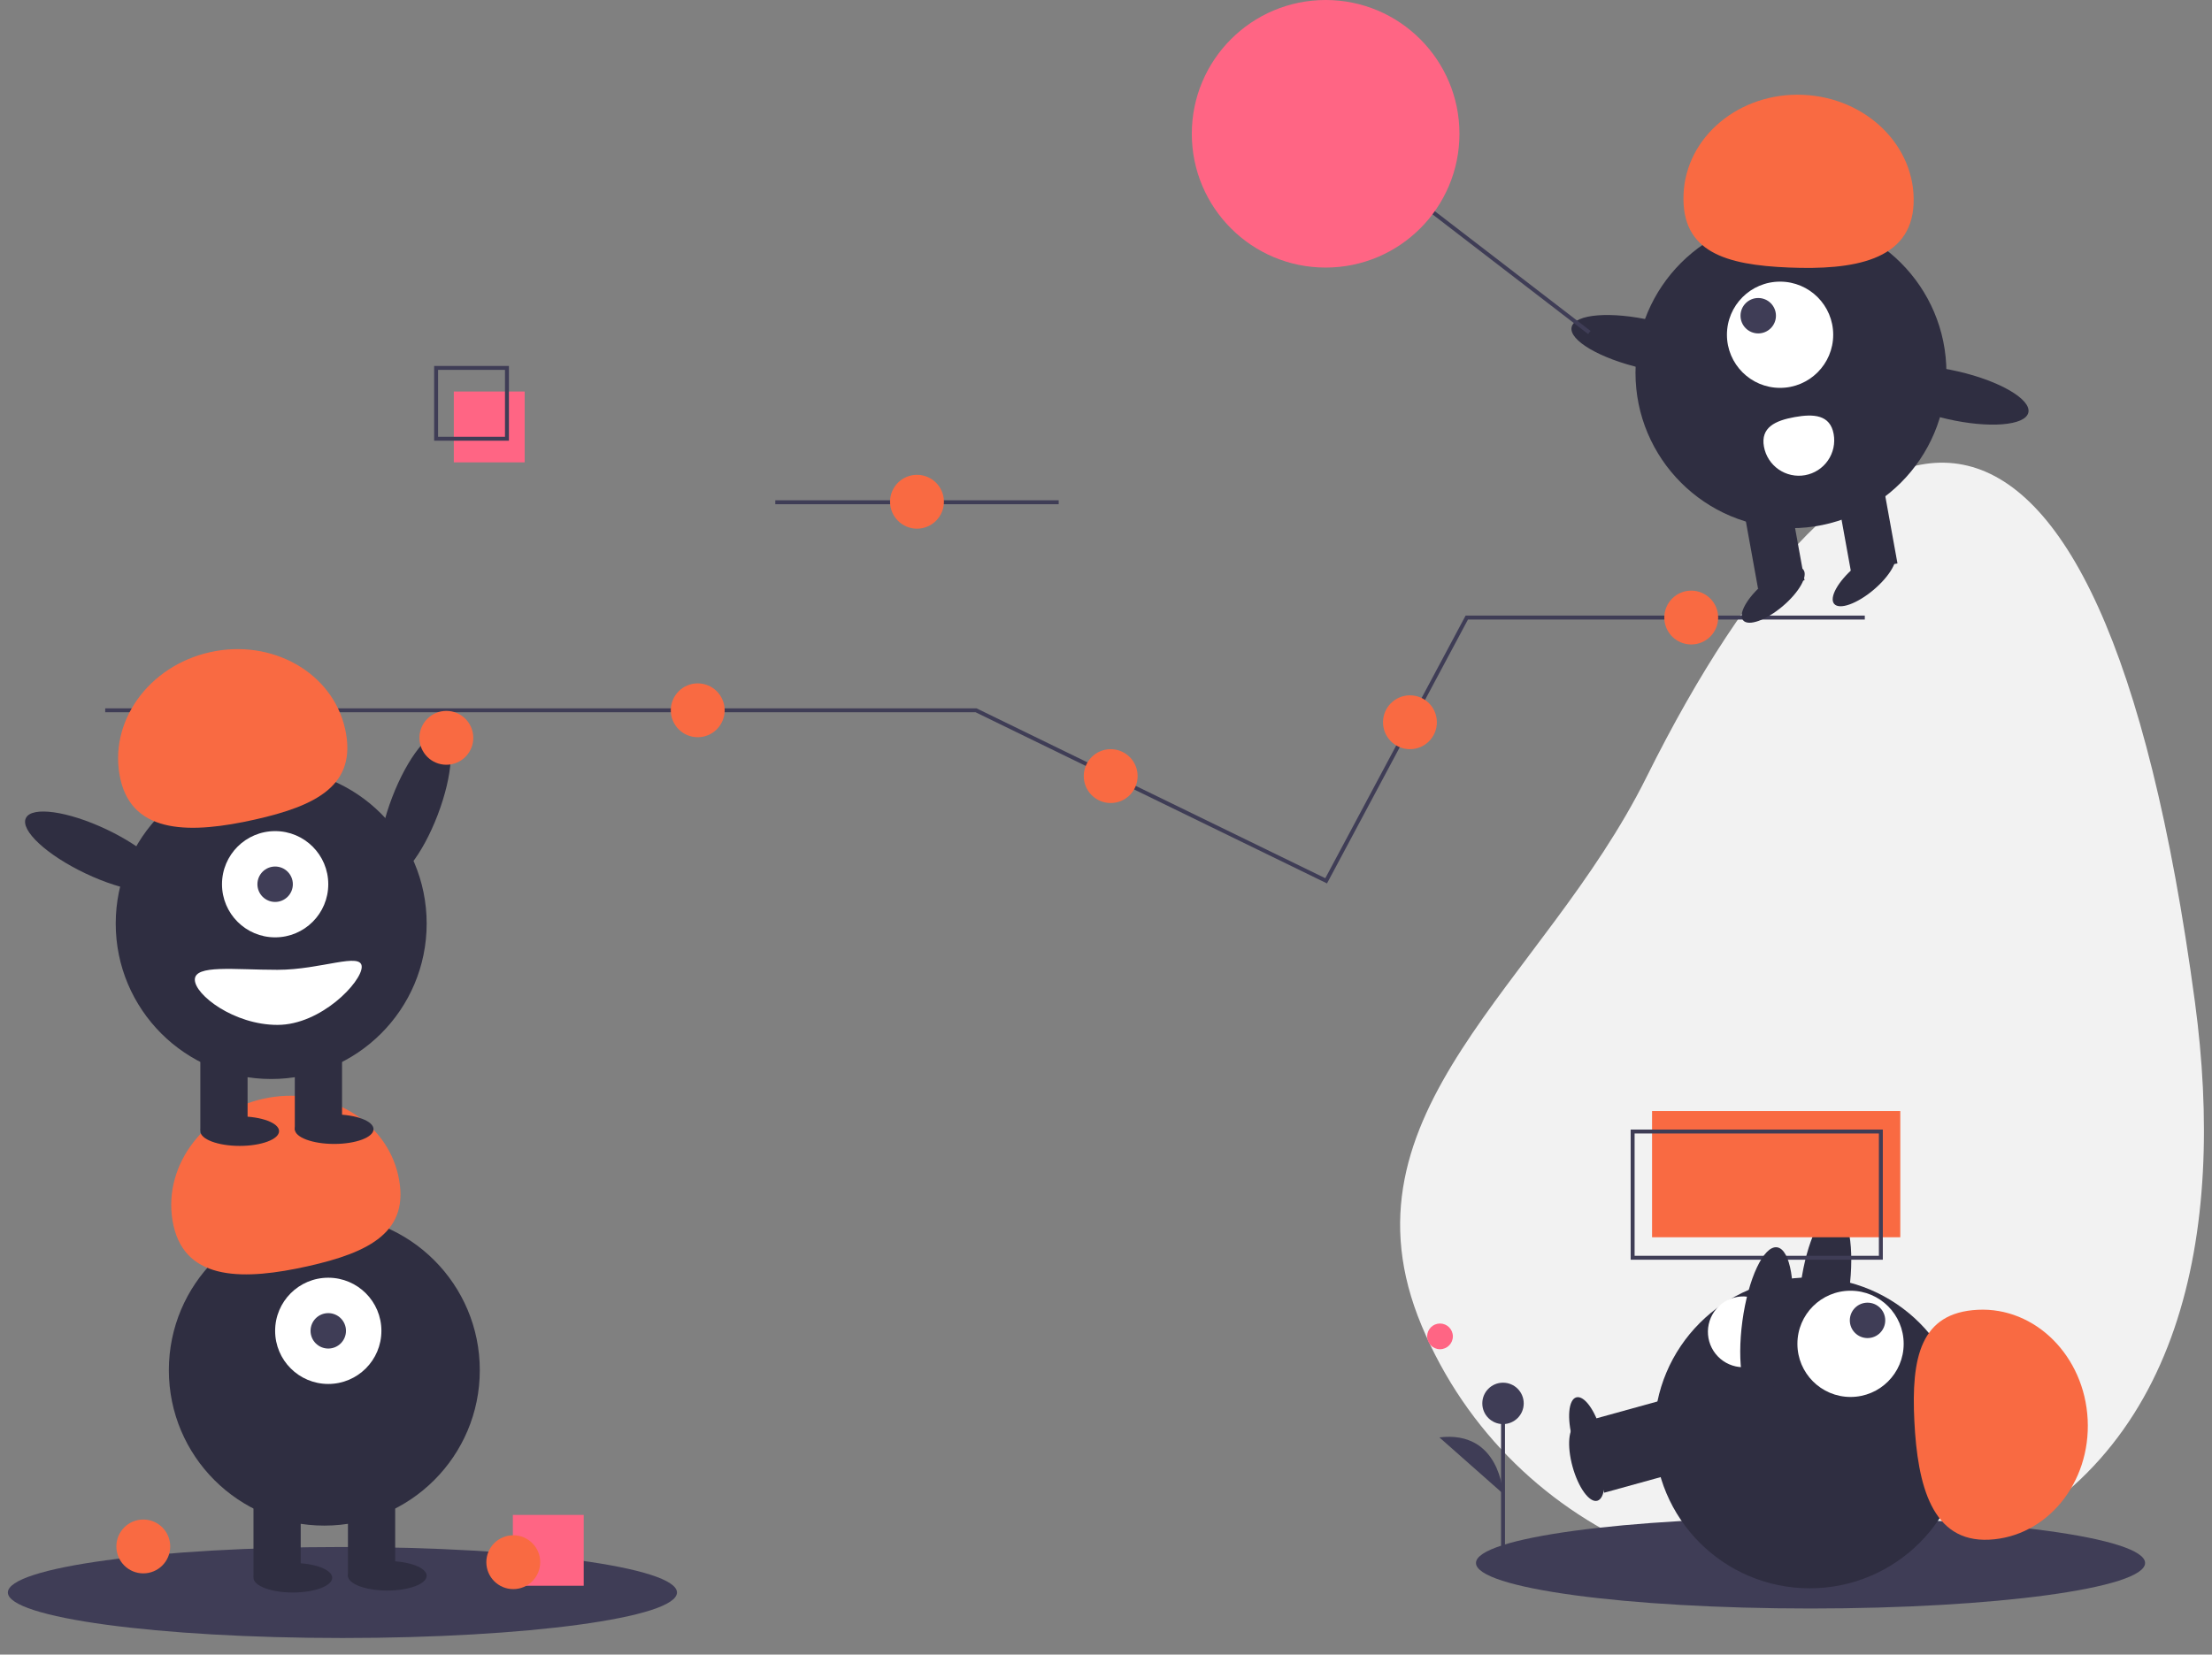 <svg width="1124" height="841" viewBox="0 0 1124 841" fill="none" xmlns="http://www.w3.org/2000/svg">
<rect x="0" y="0" width="1124" height="841" fill="#808080" stroke="none"/>
<g id="team 1">
<path id="Vector" d="M393.957 255.282H537.957" stroke="#3F3D56" stroke-width="2" stroke-miterlimit="10"/>
<path id="Vector_2" d="M1115.33 509.296C1131 625.885 1109.67 742.6 1001.17 788.049C892.664 833.498 767.861 782.383 722.412 673.88C676.964 565.378 784.197 500.457 836.581 395.127C942.957 181.234 1066.69 147.231 1115.33 509.296Z" fill="#F2F2F2"/>
<path id="Vector_3" d="M920 817.564C1013.89 817.564 1090 807.209 1090 794.436C1090 781.664 1013.89 771.309 920 771.309C826.112 771.309 750 781.664 750 794.436C750 807.209 826.112 817.564 920 817.564Z" fill="#3F3D56"/>
<path id="Vector_4" d="M808.789 735.576L815.183 758.709L856.629 747.252L850.234 724.12L808.789 735.576Z" fill="#2F2E41"/>
<path id="Vector_5" d="M811.645 762.799C815.638 761.696 816.488 752.17 813.545 741.524C810.602 730.878 804.98 723.142 800.988 724.245C796.995 725.349 796.145 734.874 799.087 745.521C802.03 756.167 807.653 763.903 811.645 762.799Z" fill="#2F2E41"/>
<path id="Vector_6" d="M939.606 656.016C942.536 634.399 939.41 616.128 932.623 615.209C925.837 614.289 917.96 631.068 915.03 652.685C912.1 674.303 915.226 692.573 922.013 693.493C928.799 694.413 936.676 677.634 939.606 656.016Z" fill="#2F2E41"/>
<path id="Vector_7" d="M919.585 807.299C963.215 807.299 998.585 771.93 998.585 728.299C998.585 684.669 963.215 649.299 919.585 649.299C875.954 649.299 840.585 684.669 840.585 728.299C840.585 771.93 875.954 807.299 919.585 807.299Z" fill="#2F2E41"/>
<path id="Vector_8" d="M808.789 721.576L815.183 744.709L856.629 733.252L850.234 710.12L808.789 721.576Z" fill="#2F2E41"/>
<path id="Vector_9" d="M811.645 748.799C815.638 747.696 816.488 738.17 813.545 727.524C810.602 716.878 804.98 709.142 800.988 710.245C796.995 711.349 796.145 720.874 799.087 731.521C802.03 742.167 807.653 749.903 811.645 748.799Z" fill="#2F2E41"/>
<path id="Vector_10" d="M940.329 710.043C955.241 710.043 967.329 697.955 967.329 683.043C967.329 668.131 955.241 656.043 940.329 656.043C925.417 656.043 913.329 668.131 913.329 683.043C913.329 697.955 925.417 710.043 940.329 710.043Z" fill="white"/>
<path id="Vector_11" d="M948.963 680.116C953.934 680.116 957.963 676.086 957.963 671.116C957.963 666.145 953.934 662.116 948.963 662.116C943.993 662.116 939.963 666.145 939.963 671.116C939.963 676.086 943.993 680.116 948.963 680.116Z" fill="#3F3D56"/>
<path id="Vector_12" d="M1010.81 782.588C1040.05 781.124 1062.44 753.78 1060.82 721.511C1059.21 689.243 1034.2 664.271 1004.97 665.734C975.732 667.197 971.144 690.146 972.759 722.414C974.374 754.683 981.58 784.051 1010.81 782.588Z" fill="#F96A42"/>
<path id="Vector_13" d="M887.298 694.874C882.54 695.258 877.825 693.736 874.189 690.644C870.553 687.551 868.294 683.142 867.909 678.384C867.524 673.627 869.045 668.911 872.136 665.274C875.227 661.638 879.636 659.378 884.393 658.991C894.302 658.189 897.005 666.056 897.807 675.964C898.609 685.873 897.206 694.072 887.298 694.874Z" fill="white"/>
<path id="Vector_14" d="M53.464 361.025H495.957L564.56 394.447L673.866 447.699L745.334 313.887H947.574" stroke="#3F3D56" stroke-width="2" stroke-miterlimit="10"/>
<path id="Vector_15" d="M354.541 374.711C362.1 374.711 368.227 368.584 368.227 361.025C368.227 353.467 362.1 347.34 354.541 347.34C346.983 347.34 340.856 353.467 340.856 361.025C340.856 368.584 346.983 374.711 354.541 374.711Z" fill="#F96A42"/>
<path id="Vector_16" d="M564.384 408.164C571.942 408.164 578.069 402.037 578.069 394.478C578.069 386.92 571.942 380.793 564.384 380.793C556.825 380.793 550.698 386.92 550.698 394.478C550.698 402.037 556.825 408.164 564.384 408.164Z" fill="#F96A42"/>
<path id="Vector_17" d="M859.379 327.572C866.937 327.572 873.064 321.445 873.064 313.887C873.064 306.329 866.937 300.202 859.379 300.202C851.821 300.202 845.694 306.329 845.694 313.887C845.694 321.445 851.821 327.572 859.379 327.572Z" fill="#F96A42"/>
<path id="Vector_18" d="M716.443 380.793C724.001 380.793 730.128 374.666 730.128 367.108C730.128 359.55 724.001 353.422 716.443 353.422C708.885 353.422 702.758 359.55 702.758 367.108C702.758 374.666 708.885 380.793 716.443 380.793Z" fill="#F96A42"/>
<path id="Vector_19" d="M174 832.564C267.888 832.564 344 822.209 344 809.436C344 796.664 267.888 786.309 174 786.309C80.112 786.309 4 796.664 4 809.436C4 822.209 80.112 832.564 174 832.564Z" fill="#3F3D56"/>
<path id="Vector_20" d="M164.805 775.436C208.435 775.436 243.805 740.067 243.805 696.436C243.805 652.806 208.435 617.436 164.805 617.436C121.174 617.436 85.805 652.806 85.805 696.436C85.805 740.067 121.174 775.436 164.805 775.436Z" fill="#2F2E41"/>
<path id="Vector_21" d="M152.805 758.436H128.805V801.436H152.805V758.436Z" fill="#2F2E41"/>
<path id="Vector_22" d="M200.805 758.436H176.805V801.436H200.805V758.436Z" fill="#2F2E41"/>
<path id="Vector_23" d="M148.805 809.436C159.85 809.436 168.805 806.079 168.805 801.936C168.805 797.794 159.85 794.436 148.805 794.436C137.759 794.436 128.805 797.794 128.805 801.936C128.805 806.079 137.759 809.436 148.805 809.436Z" fill="#2F2E41"/>
<path id="Vector_24" d="M196.805 808.436C207.85 808.436 216.805 805.079 216.805 800.936C216.805 796.794 207.85 793.436 196.805 793.436C185.759 793.436 176.805 796.794 176.805 800.936C176.805 805.079 185.759 808.436 196.805 808.436Z" fill="#2F2E41"/>
<path id="Vector_25" d="M166.805 703.436C181.716 703.436 193.805 691.348 193.805 676.436C193.805 661.525 181.716 649.436 166.805 649.436C151.893 649.436 139.805 661.525 139.805 676.436C139.805 691.348 151.893 703.436 166.805 703.436Z" fill="white"/>
<path id="Vector_26" d="M166.805 685.436C171.775 685.436 175.805 681.407 175.805 676.436C175.805 671.466 171.775 667.436 166.805 667.436C161.834 667.436 157.805 671.466 157.805 676.436C157.805 681.407 161.834 685.436 166.805 685.436Z" fill="#3F3D56"/>
<path id="Vector_27" d="M88.172 622.969C81.793 594.401 102.184 565.535 133.716 558.494C165.248 551.453 195.981 568.904 202.36 597.471C208.739 626.039 187.841 636.575 156.309 643.616C124.777 650.657 94.551 651.536 88.172 622.969Z" fill="#F96A42"/>
<g id="Man_01">
<path id="Vector_28" d="M222.407 414.207C230.196 393.83 231.324 375.328 224.927 372.883C218.53 370.438 207.03 384.975 199.241 405.353C191.453 425.73 190.324 444.232 196.722 446.677C203.119 449.122 214.619 434.585 222.407 414.207Z" fill="#2F2E41"/>
<path id="Vector_29" d="M226.811 388.711C234.37 388.711 240.497 382.584 240.497 375.025C240.497 367.467 234.37 361.34 226.811 361.34C219.253 361.34 213.126 367.467 213.126 375.025C213.126 382.584 219.253 388.711 226.811 388.711Z" fill="#F96A42"/>
<path id="Vector_30" d="M137.805 548.436C181.435 548.436 216.805 513.067 216.805 469.436C216.805 425.806 181.435 390.436 137.805 390.436C94.174 390.436 58.805 425.806 58.805 469.436C58.805 513.067 94.174 548.436 137.805 548.436Z" fill="#2F2E41"/>
<path id="Vector_31" d="M125.805 531.436H101.805V574.436H125.805V531.436Z" fill="#2F2E41"/>
<path id="Vector_32" d="M173.805 531.436H149.805V574.436H173.805V531.436Z" fill="#2F2E41"/>
<path id="Vector_33" d="M121.805 582.436C132.85 582.436 141.805 579.079 141.805 574.936C141.805 570.794 132.85 567.436 121.805 567.436C110.759 567.436 101.805 570.794 101.805 574.936C101.805 579.079 110.759 582.436 121.805 582.436Z" fill="#2F2E41"/>
<path id="Vector_34" d="M169.805 581.436C180.85 581.436 189.805 578.079 189.805 573.936C189.805 569.794 180.85 566.436 169.805 566.436C158.759 566.436 149.805 569.794 149.805 573.936C149.805 578.079 158.759 581.436 169.805 581.436Z" fill="#2F2E41"/>
<path id="Vector_35" d="M139.805 476.436C154.716 476.436 166.805 464.348 166.805 449.436C166.805 434.525 154.716 422.436 139.805 422.436C124.893 422.436 112.805 434.525 112.805 449.436C112.805 464.348 124.893 476.436 139.805 476.436Z" fill="white"/>
<path id="Vector_36" d="M139.805 458.436C144.775 458.436 148.805 454.407 148.805 449.436C148.805 444.466 144.775 440.436 139.805 440.436C134.834 440.436 130.805 444.466 130.805 449.436C130.805 454.407 134.834 458.436 139.805 458.436Z" fill="#3F3D56"/>
<path id="Vector_37" d="M61.172 395.969C54.793 367.401 75.184 338.535 106.716 331.494C138.248 324.453 168.981 341.904 175.36 370.471C181.739 399.039 160.841 409.575 129.309 416.616C97.777 423.657 67.551 424.536 61.172 395.969Z" fill="#F96A42"/>
<path id="Vector_38" d="M84.513 449.707C87.448 443.519 73.849 430.925 54.138 421.576C34.427 412.228 16.07 409.665 13.135 415.853C10.2 422.041 23.799 434.636 43.51 443.984C63.221 453.333 81.579 455.895 84.513 449.707Z" fill="#2F2E41"/>
<path id="Vector_39" d="M99 497.936C99 505.668 118.909 520.936 141 520.936C163.091 520.936 183.805 499.168 183.805 491.436C183.805 483.704 163.091 492.936 141 492.936C118.909 492.936 99 490.204 99 497.936Z" fill="white"/>
</g>
<path id="Vector_40" d="M965.603 564.71H839.474V628.871H965.603V564.71Z" fill="#F96A42"/>
<path id="Vector_41" d="M955.732 575.129H829.603V639.29H955.732V575.129Z" stroke="#3F3D56" stroke-width="2" stroke-miterlimit="10"/>
<path id="Vector_42" d="M266.603 199H230.603V235H266.603V199Z" fill="#FF6584"/>
<path id="Vector_43" d="M257.603 187H221.603V223H257.603V187Z" stroke="#3F3D56" stroke-width="2" stroke-miterlimit="10"/>
<g id="Man_02">
<path id="Vector_44" d="M910.052 268.47C953.683 268.47 989.052 233.101 989.052 189.47C989.052 145.84 953.683 110.47 910.052 110.47C866.422 110.47 831.052 145.84 831.052 189.47C831.052 233.101 866.422 268.47 910.052 268.47Z" fill="#2F2E41"/>
<path id="Vector_45" d="M940.561 290.649L964.178 286.374L956.518 244.061L932.902 248.336L940.561 290.649Z" fill="#2F2E41"/>
<path id="Vector_46" d="M893.332 299.204L916.948 294.928L909.288 252.616L885.672 256.891L893.332 299.204Z" fill="#2F2E41"/>
<path id="Vector_47" d="M905.869 308.108C914.298 300.969 918.961 292.62 916.284 289.459C913.607 286.298 904.604 289.523 896.175 296.661C887.745 303.8 883.082 312.149 885.759 315.31C888.436 318.471 897.44 315.246 905.869 308.108Z" fill="#2F2E41"/>
<path id="Vector_48" d="M952.117 299.736C960.546 292.597 965.209 284.248 962.532 281.087C959.855 277.926 950.852 281.151 942.423 288.289C933.994 295.428 929.331 303.777 932.008 306.938C934.685 310.099 943.688 306.874 952.117 299.736Z" fill="#2F2E41"/>
<path id="Vector_49" d="M904.521 197.146C919.433 197.146 931.521 185.058 931.521 170.146C931.521 155.235 919.433 143.146 904.521 143.146C889.61 143.146 877.521 155.235 877.521 170.146C877.521 185.058 889.61 197.146 904.521 197.146Z" fill="white"/>
<path id="Vector_50" d="M893.424 169.468C898.395 169.468 902.424 165.439 902.424 160.468C902.424 155.498 898.395 151.468 893.424 151.468C888.454 151.468 884.424 155.498 884.424 160.468C884.424 165.439 888.454 169.468 893.424 169.468Z" fill="#3F3D56"/>
<path id="Vector_51" d="M972.372 103.527C973.56 74.279 948.353 49.507 916.071 48.196C883.789 46.885 856.656 69.531 855.468 98.778C854.28 128.025 876.721 134.67 909.003 135.981C941.285 137.293 971.184 132.774 972.372 103.527Z" fill="#F96A42"/>
<path id="Vector_52" d="M875.608 183.903C877.138 177.227 861.141 167.865 839.877 162.991C818.613 158.117 800.135 159.577 798.605 166.252C797.075 172.928 813.072 182.29 834.336 187.164C855.6 192.038 874.078 190.578 875.608 183.903Z" fill="#2F2E41"/>
<path id="Vector_53" d="M1030.68 209.691C1032.21 203.016 1016.21 193.653 994.951 188.779C973.687 183.905 955.209 185.366 953.679 192.041C952.149 198.716 968.146 208.079 989.41 212.953C1010.67 217.827 1029.15 216.367 1030.68 209.691Z" fill="#2F2E41"/>
<path id="Vector_54" d="M931.749 220.603C932.171 222.929 932.129 225.315 931.628 227.625C931.127 229.935 930.176 232.124 928.829 234.066C927.482 236.009 925.766 237.667 923.778 238.946C921.79 240.225 919.57 241.1 917.244 241.522C914.918 241.943 912.532 241.901 910.222 241.4C907.911 240.899 905.723 239.948 903.78 238.601C901.838 237.254 900.18 235.538 898.9 233.55C897.621 231.562 896.746 229.342 896.325 227.016C894.554 217.234 902.118 213.772 911.9 212.001C921.682 210.23 929.979 210.821 931.749 220.603Z" fill="white"/>
<path id="Vector_55" d="M716.603 99L807.603 169" stroke="#3F3D56" stroke-width="2" stroke-miterlimit="10"/>
<path id="Vector_56" d="M673.603 136C711.159 136 741.603 105.555 741.603 68C741.603 30.445 711.159 0 673.603 0C636.048 0 605.603 30.445 605.603 68C605.603 105.555 636.048 136 673.603 136Z" fill="#FF6584"/>
</g>
<path id="Vector_57" d="M909.954 674.787C912.884 653.17 909.758 634.9 902.972 633.98C896.185 633.06 888.309 649.839 885.379 671.456C882.448 693.074 885.575 711.344 892.361 712.264C899.148 713.184 907.024 696.405 909.954 674.787Z" fill="#2F2E41"/>
<path id="Vector_58" d="M72.811 799.711C80.37 799.711 86.497 793.584 86.497 786.025C86.497 778.467 80.37 772.34 72.811 772.34C65.253 772.34 59.126 778.467 59.126 786.025C59.126 793.584 65.253 799.711 72.811 799.711Z" fill="#F96A42"/>
<path id="Vector_59" d="M296.603 770H260.603V806H296.603V770Z" fill="#FF6584"/>
<path id="Vector_60" d="M260.811 807.711C268.37 807.711 274.497 801.584 274.497 794.025C274.497 786.467 268.37 780.34 260.811 780.34C253.253 780.34 247.126 786.467 247.126 794.025C247.126 801.584 253.253 807.711 260.811 807.711Z" fill="#F96A42"/>
<path id="Vector_61" d="M465.957 268.711C473.515 268.711 479.642 262.584 479.642 255.025C479.642 247.467 473.515 241.34 465.957 241.34C458.399 241.34 452.271 247.467 452.271 255.025C452.271 262.584 458.399 268.711 465.957 268.711Z" fill="#F96A42"/>
<path id="Vector_62" d="M731.721 685.788C735.33 685.788 738.256 682.862 738.256 679.252C738.256 675.643 735.33 672.717 731.721 672.717C728.111 672.717 725.185 675.643 725.185 679.252C725.185 682.862 728.111 685.788 731.721 685.788Z" fill="#FF6584"/>
<path id="Vector_63" d="M763.739 787.725V713.313" stroke="#3F3D56" stroke-width="2" stroke-miterlimit="10"/>
<path id="Vector_64" d="M763.739 723.836C769.551 723.836 774.262 719.125 774.262 713.313C774.262 707.502 769.551 702.79 763.739 702.79C757.928 702.79 753.216 707.502 753.216 713.313C753.216 719.125 757.928 723.836 763.739 723.836Z" fill="#3F3D56"/>
<path id="Vector_65" d="M763.739 759.175C763.739 759.175 762.236 726.843 731.419 730.601L763.739 759.175Z" fill="#3F3D56"/>
</g>
</svg>
